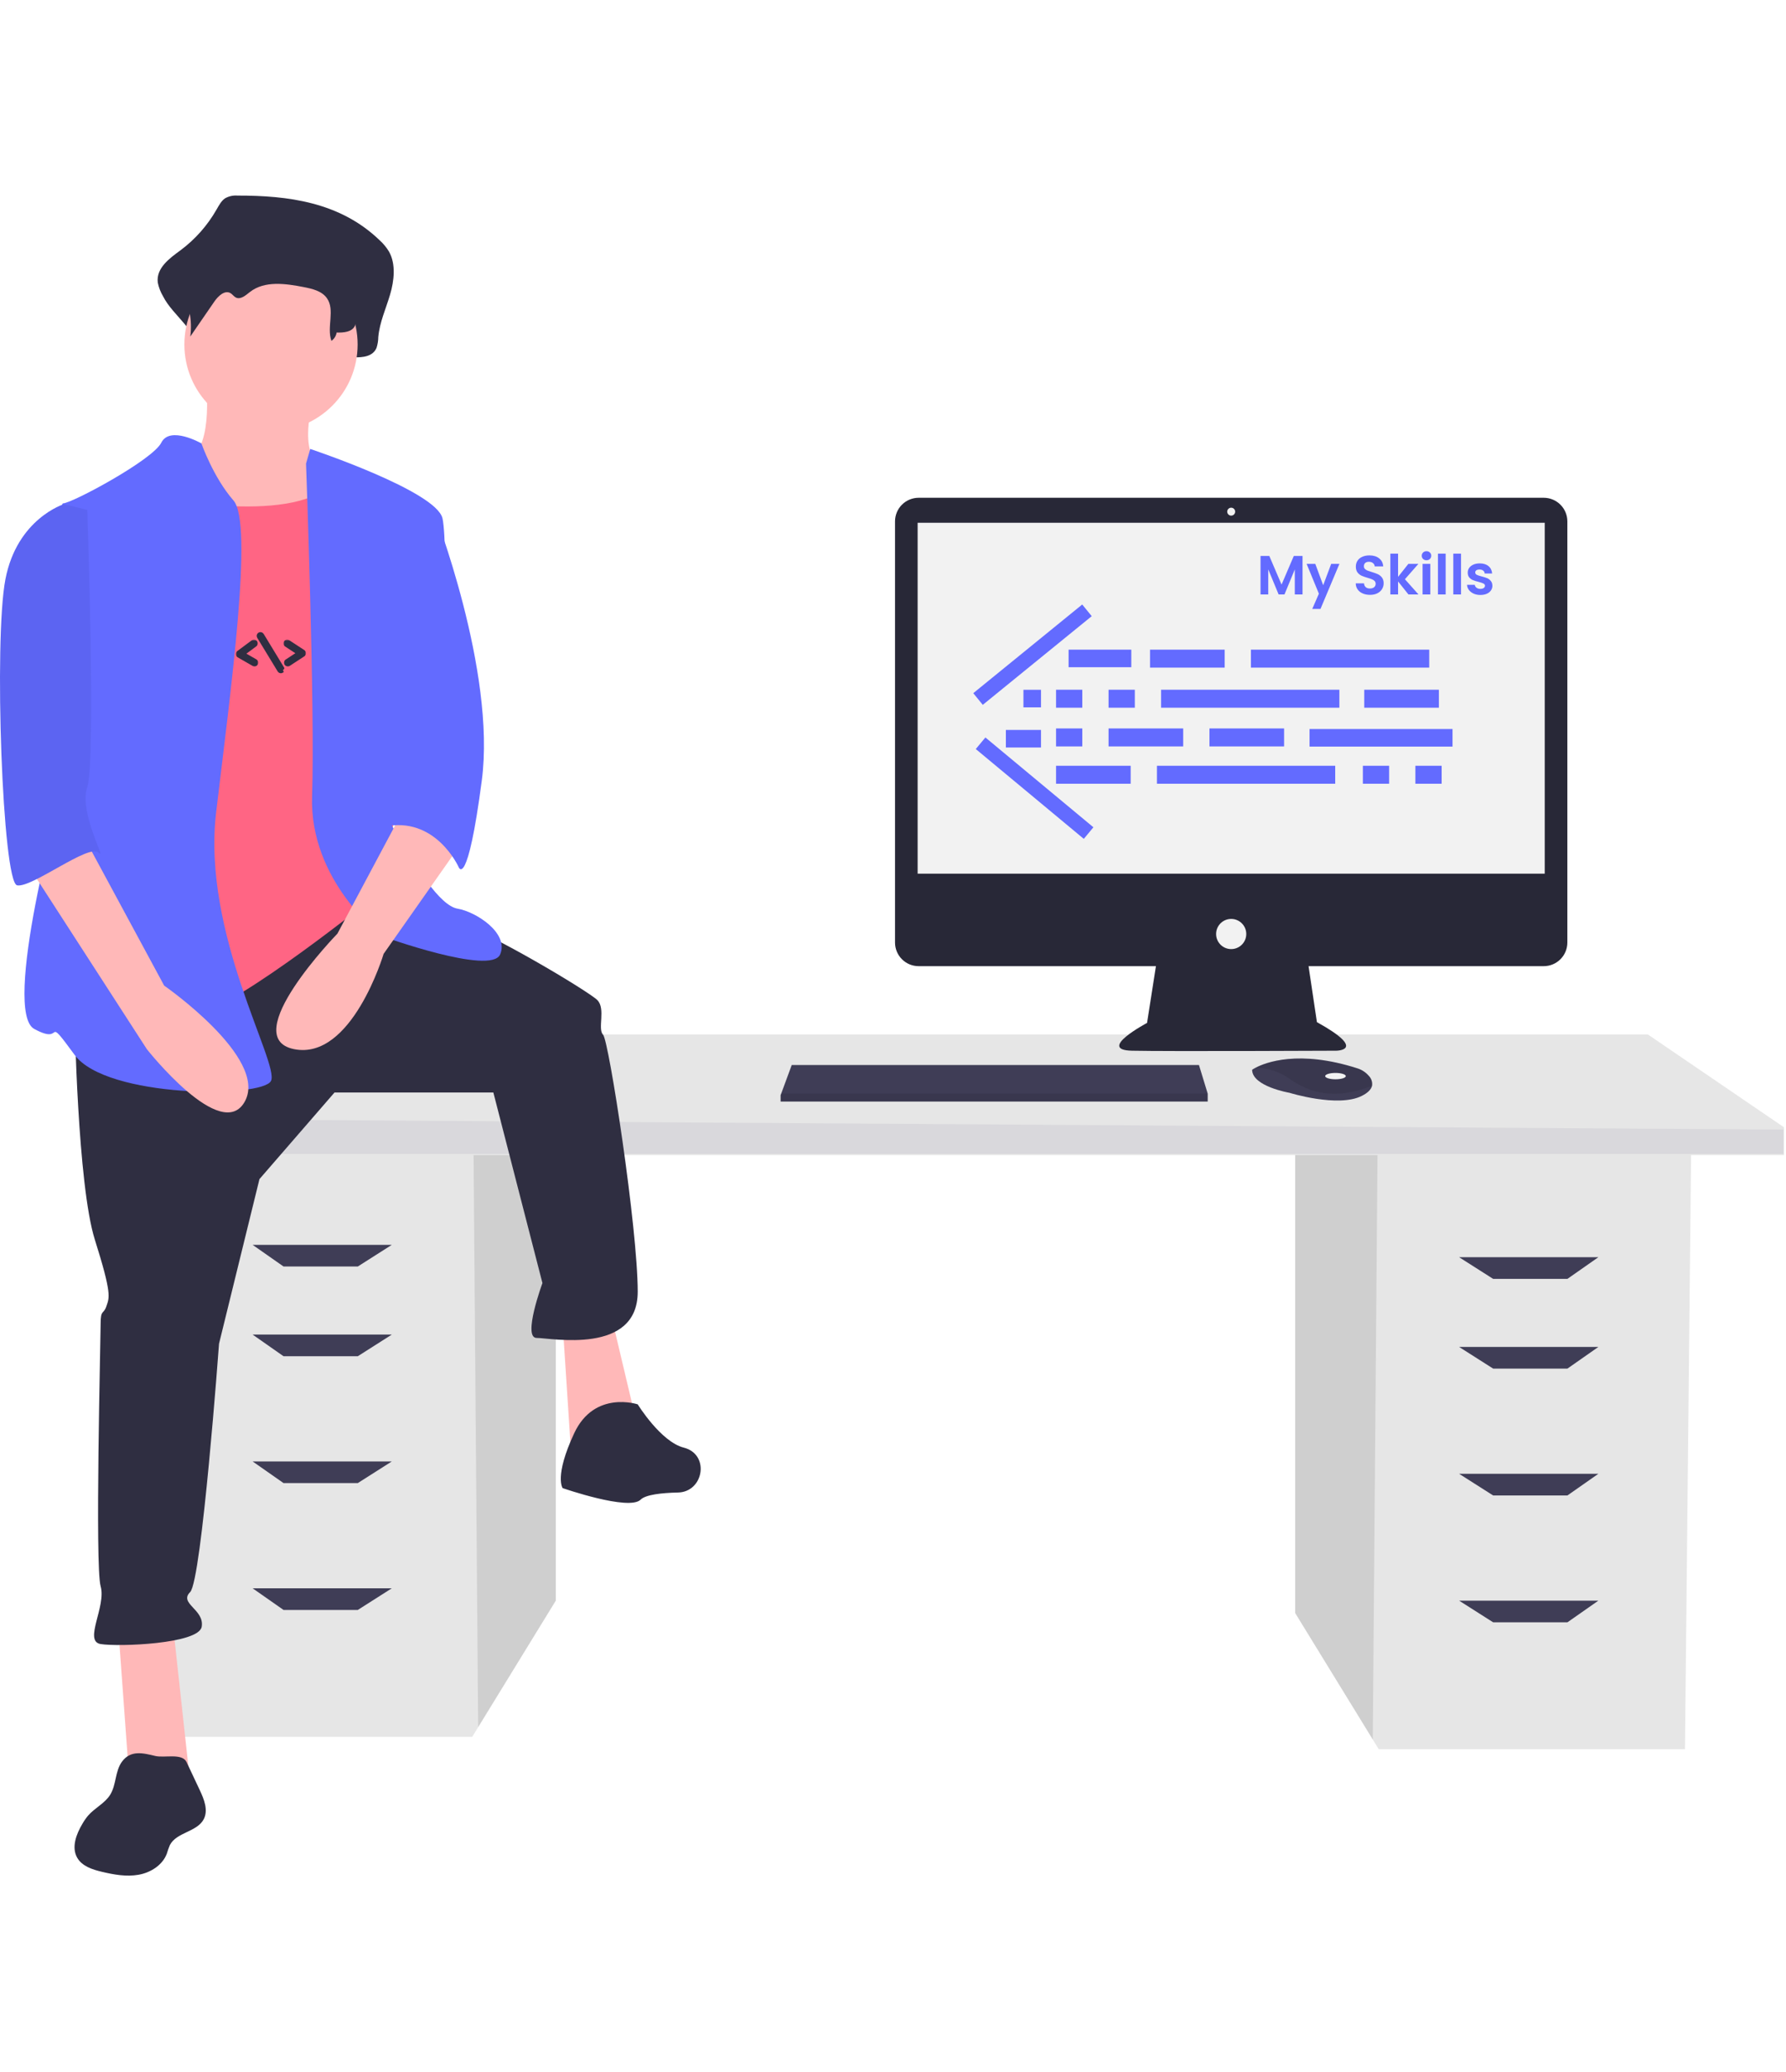 <svg width="500" height="580" viewBox="0 0 712 670" fill="none" xmlns="http://www.w3.org/2000/svg">
<g clip-path="url(#clip0_4_1024)">
<path d="M516.326 380.018V565.013L547.27 615.443L549.625 619.279H671.722L674.189 380.018H516.326Z" fill="#E6E6E6"/>
<path opacity="0.1" d="M516.326 380.018V565.013L547.27 615.443L549.169 380.018H516.326Z" fill="black"/>
<path d="M221.566 375.084V560.08L190.622 610.51L188.267 614.345H66.17L63.703 375.084H221.566Z" fill="#E6E6E6"/>
<path opacity="0.1" d="M221.566 375.084V560.08L190.622 610.51L188.723 375.084H221.566Z" fill="black"/>
<path d="M711.188 371.385V382.484H47.67V366.451L109.335 334.385H656.923L711.188 371.385Z" fill="#E6E6E6"/>
<path opacity="0.1" d="M711 372.308V382H48V368L711 372.308Z" fill="#646185"/>
<path d="M142.635 426.883H113.035L100.702 418.25H156.201L142.635 426.883Z" fill="#3F3D56"/>
<path d="M142.635 462.649H113.035L100.702 454.016H156.201L142.635 462.649Z" fill="#3F3D56"/>
<path d="M142.635 513.215H113.035L100.702 504.581H156.201L142.635 513.215Z" fill="#3F3D56"/>
<path d="M142.635 563.78H113.035L100.702 555.147H156.201L142.635 563.78Z" fill="#3F3D56"/>
<path d="M595.257 431.816H624.857L637.19 423.183H581.691L595.257 431.816Z" fill="#3F3D56"/>
<path d="M595.257 467.582H624.857L637.19 458.949H581.691L595.257 467.582Z" fill="#3F3D56"/>
<path d="M595.257 518.148H624.857L637.19 509.515H581.691L595.257 518.148Z" fill="#3F3D56"/>
<path d="M595.257 568.713H624.857L637.19 560.08H581.691L595.257 568.713Z" fill="#3F3D56"/>
<path d="M615.414 120.456H366.228C364.991 120.456 363.765 120.7 362.622 121.173C361.478 121.647 360.439 122.341 359.564 123.216C358.689 124.091 357.995 125.13 357.522 126.274C357.048 127.417 356.804 128.643 356.805 129.88V297.738C356.804 298.975 357.048 300.201 357.522 301.344C357.995 302.488 358.689 303.527 359.564 304.402C360.439 305.277 361.478 305.971 362.622 306.445C363.765 306.918 364.991 307.162 366.228 307.162H460.821L457.277 329.788C457.277 329.788 437.025 340.547 451.265 340.864C465.505 341.18 532.593 340.864 532.593 340.864C532.593 340.864 545.567 340.864 524.998 329.472L521.664 307.162H615.414C616.651 307.162 617.877 306.918 619.02 306.445C620.164 305.971 621.203 305.277 622.078 304.402C622.953 303.527 623.647 302.488 624.121 301.344C624.594 300.201 624.838 298.975 624.838 297.738V129.88C624.838 128.643 624.594 127.417 624.121 126.274C623.647 125.13 622.953 124.091 622.078 123.216C621.203 122.341 620.164 121.647 619.02 121.173C617.877 120.7 616.651 120.456 615.414 120.456V120.456Z" fill="#282837"/>
<path d="M615.819 130.424H365.823V270.295H615.819V130.424Z" fill="#F2F2F2"/>
<path d="M490.821 127.576C491.695 127.576 492.403 126.868 492.403 125.994C492.403 125.12 491.695 124.412 490.821 124.412C489.947 124.412 489.239 125.12 489.239 125.994C489.239 126.868 489.947 127.576 490.821 127.576Z" fill="#F2F2F2"/>
<path d="M490.821 300.358C494.142 300.358 496.834 297.666 496.834 294.346C496.834 291.025 494.142 288.333 490.821 288.333C487.5 288.333 484.809 291.025 484.809 294.346C484.809 297.666 487.5 300.358 490.821 300.358Z" fill="#F2F2F2"/>
<path d="M481.452 357.952V361.117H311.202V358.585L311.436 357.952L315.632 346.56H477.971L481.452 357.952Z" fill="#3F3D56"/>
<path d="M546.97 354.854C546.659 356.18 545.489 357.579 542.843 358.901C533.35 363.648 514.046 357.636 514.046 357.636C514.046 357.636 499.173 355.104 499.173 348.459C499.59 348.173 500.026 347.914 500.477 347.683C504.468 345.572 517.702 340.361 541.167 347.904C542.896 348.447 544.44 349.458 545.628 350.827C546.154 351.344 546.55 351.979 546.783 352.679C547.016 353.379 547.08 354.124 546.97 354.854Z" fill="#3F3D56"/>
<path opacity="0.1" d="M546.97 354.854C535.35 359.306 524.992 359.639 514.363 352.256C510.343 349.284 505.476 347.681 500.477 347.683C504.468 345.572 517.702 340.361 541.167 347.904C542.896 348.447 544.44 349.458 545.628 350.827C546.154 351.344 546.55 351.979 546.783 352.679C547.016 353.379 547.08 354.124 546.97 354.854Z" fill="black"/>
<path d="M532.4 352.256C534.672 352.256 536.514 351.689 536.514 350.99C536.514 350.291 534.672 349.724 532.4 349.724C530.128 349.724 528.286 350.291 528.286 350.99C528.286 351.689 530.128 352.256 532.4 352.256Z" fill="#F2F2F2"/>
<path opacity="0.1" d="M481.452 357.952V361.117H311.202V358.585L311.436 357.952H481.452Z" fill="black"/>
<path d="M94.662 0C92.934 -0.142 91.203 0.245 89.7 1.108C88.224 2.119 87.294 3.89 86.344 5.538C82.714 11.914 77.798 17.466 71.91 21.843C67.621 24.985 62.168 28.902 62.902 34.695C63.289 36.608 63.996 38.443 64.993 40.121C68.949 48.108 79.746 54.28 78.684 63.394C82.615 56.813 77.357 53.559 81.288 46.978C83.16 43.844 86.412 40.306 89.239 42.274C90.185 42.933 90.807 44.115 91.792 44.694C94.143 46.073 96.645 43.436 98.726 41.567C105.903 35.125 116.109 36.812 125.04 38.82C129.256 39.767 133.887 41.011 136.379 45.041C139.656 50.339 133.266 56.061 131.651 62.051C131.52 62.561 131.513 63.096 131.633 63.609C131.753 64.123 131.996 64.6 132.34 64.999C132.684 65.398 133.12 65.708 133.61 65.902C134.1 66.096 134.63 66.168 135.154 66.113C137.834 65.849 141.008 65.632 141.167 64.456C144.539 64.576 148.67 64.194 150.114 60.684C150.556 59.295 150.789 57.848 150.807 56.391C151.337 50.493 153.84 45.113 155.498 39.501C157.156 33.888 157.877 27.31 155.079 22.334C154.08 20.678 152.845 19.177 151.413 17.878C135.534 2.511 114.657 -0.023 94.662 0Z" fill="#2F2E41"/>
<path d="M82.138 74.905C82.138 74.905 85.591 103.684 72.929 105.986C60.266 108.288 84.44 147.427 84.44 147.427L141.997 154.334L128.183 108.288C128.183 108.288 118.974 104.835 124.73 81.812C130.485 58.789 82.138 74.905 82.138 74.905Z" fill="#FFB8B8"/>
<path d="M47.028 569.318L51.633 632.631H75.806L68.9 569.318H47.028Z" fill="#FFB8B8"/>
<path d="M224.303 449.6L227.756 502.552L254.233 491.041L243.872 447.298L224.303 449.6Z" fill="#FFB8B8"/>
<path d="M29.761 327.58C29.761 327.58 30.912 394.345 37.819 416.217C44.726 438.089 43.575 439.24 42.423 442.693C41.272 446.147 40.121 443.844 40.121 449.6C40.121 455.356 37.819 546.295 40.121 554.353C42.423 562.411 33.215 576.225 40.121 577.376C47.028 578.527 79.26 577.376 80.411 570.469C81.562 563.563 71.202 561.26 75.806 556.656C80.411 552.051 87.318 457.658 87.318 457.658L103.434 392.043L133.363 357.509H196.676L216.245 433.484C216.245 433.484 208.187 455.356 213.943 455.356C219.699 455.356 254.233 462.263 254.233 436.938C254.233 411.613 242.721 336.789 240.419 334.486C238.117 332.184 241.57 324.126 238.117 320.673C234.663 317.219 194.374 293.046 179.409 288.441C164.444 283.836 143.451 278.356 143.451 278.356L29.761 327.58Z" fill="#2F2E41"/>
<path d="M254.233 481.832C254.233 481.832 236.966 476.076 228.908 493.343C220.85 510.61 224.303 515.215 224.303 515.215C224.303 515.215 250.779 524.424 255.384 519.819C257.387 517.816 263.748 517.12 270.296 516.973C280.269 516.749 282.923 502.64 273.504 499.354C273.223 499.256 272.939 499.171 272.651 499.099C263.442 496.797 254.233 481.832 254.233 481.832Z" fill="#2F2E41"/>
<path d="M108.038 93.899C127.111 93.899 142.572 78.438 142.572 59.365C142.572 40.292 127.111 24.831 108.038 24.831C88.966 24.831 73.504 40.292 73.504 59.365C73.504 78.438 88.966 93.899 108.038 93.899Z" fill="#FFB8B8"/>
<path d="M63.144 120.375C63.144 120.375 119.55 131.886 133.363 113.468C147.177 95.05 152.933 165.269 152.933 165.269L159.839 238.942L149.479 279.232C149.479 279.232 95.376 322.975 78.109 326.428C60.842 329.882 34.365 332.184 34.365 332.184C34.365 332.184 42.423 204.408 42.423 202.106C42.423 199.803 63.144 120.375 63.144 120.375Z" fill="#FF6584"/>
<path d="M80.298 98.786C80.298 98.786 67.749 91.597 64.295 98.504C60.842 105.41 28.61 122.677 25.157 122.677C21.703 122.677 32.063 218.222 27.459 229.733C22.854 241.244 0.983 325.277 13.645 332.184C26.308 339.091 17.099 325.277 29.761 342.544C42.423 359.811 104.585 359.811 108.038 352.905C111.492 345.998 80.411 294.197 86.167 245.849C91.922 197.501 101.131 130.735 93.073 121.526C85.016 112.317 80.298 98.786 80.298 98.786Z" fill="#636BFF"/>
<path d="M122 106.825L123.684 101C123.684 101 173.993 117.763 176.411 128.7C178.83 139.638 177.621 216.2 169.157 222.277C160.693 228.353 148.601 238.075 157.065 252.658C165.529 267.242 175.202 283.04 182.457 284.256C189.712 285.471 203.013 293.978 199.385 302.485C195.758 310.992 152.229 295.193 152.229 295.193C152.229 295.193 123.209 273.318 124.418 239.29C125.627 205.263 122 106.825 122 106.825Z" fill="#636BFF"/>
<path d="M162.142 242.396L134.514 294.197C134.514 294.197 94.225 335.638 117.247 340.242C140.27 344.847 152.933 302.255 152.933 302.255L182.862 259.663L162.142 242.396Z" fill="#FFB8B8"/>
<path d="M96.344 9.036C94.952 8.933 93.558 9.203 92.305 9.819C91.173 10.646 90.239 11.716 89.573 12.95C86.503 17.569 82.501 21.494 77.823 24.474C74.332 26.695 69.893 29.464 70.49 33.558C70.815 34.931 71.392 36.231 72.192 37.393C75.424 43.095 76.711 49.695 75.857 56.194L85.457 42.239C86.981 40.025 89.629 37.524 91.93 38.915C92.7 39.381 93.206 40.216 94.008 40.625C95.922 41.6 97.958 39.736 99.652 38.415C105.495 33.862 113.803 35.055 121.073 36.473C124.505 37.143 128.275 38.022 130.304 40.87C133.676 45.603 130.155 52.442 132.123 57.91C132.674 57.525 133.141 57.032 133.498 56.462C133.856 55.893 134.095 55.257 134.201 54.593C136.946 54.678 140.309 54.408 141.485 51.927C141.842 50.954 142.033 49.928 142.049 48.892C142.48 44.724 144.518 40.922 145.867 36.955C147.217 32.987 147.804 28.338 145.526 24.821C144.693 23.629 143.687 22.568 142.542 21.672C129.616 10.811 112.621 9.02 96.344 9.036Z" fill="#2F2E41"/>
<path d="M162.142 122.677L172.867 125.524C172.867 125.524 197.827 189.443 192.071 233.186C186.316 276.93 182.862 267.721 182.862 267.721C182.862 267.721 173.653 247 152.933 251.605L162.142 122.677Z" fill="#636BFF"/>
<path d="M48.623 624.263C45.847 628.036 46.404 633.428 43.945 637.414C41.813 640.869 37.796 642.681 35.13 645.743C34.279 646.76 33.521 647.851 32.864 649.003C30.391 653.145 28.381 658.454 30.817 662.619C32.776 665.969 36.894 667.279 40.671 668.171C45.446 669.299 50.406 670.202 55.235 669.34C60.064 668.478 64.784 665.521 66.506 660.927C66.844 659.772 67.246 658.637 67.711 657.527C70.328 652.374 78.538 652.318 81.217 647.197C83.092 643.613 81.368 639.28 79.646 635.621L74.385 624.444C72.639 620.735 65.561 622.868 61.871 621.979C57.059 620.82 52.085 619.543 48.623 624.263Z" fill="#2F2E41"/>
<path d="M10.192 265.418L58.539 340.242C58.539 340.242 88.469 378.23 97.678 360.963C106.887 343.696 65.446 314.917 65.446 314.917L34.365 257.36L10.192 265.418Z" fill="#FFB8B8"/>
<path d="M34.791 125.302L25.468 123C25.468 123 6.822 128.756 2.16 152.929C-2.501 177.102 0.995 273.796 6.822 274.947C12.649 276.098 35.601 258.111 39.275 261.924C42.949 265.738 31.295 246.169 34.791 235.809C38.287 225.449 34.791 125.302 34.791 125.302Z" fill="#5C64F2"/>
<path d="M488.218 181H458.466V188.163H488.218V181Z" fill="#636BFF"/>
<path d="M569.762 181H498.687V188.163H569.762V181Z" fill="#636BFF"/>
<path d="M450.752 227.281H421V234.444H450.752V227.281Z" fill="#636BFF"/>
<path d="M553.784 227.281H543.315V234.444H553.784V227.281Z" fill="#636BFF"/>
<path d="M574.721 227.281H564.252V234.444H574.721V227.281Z" fill="#636BFF"/>
<path d="M532.296 227.281H461.221V234.444H532.296V227.281Z" fill="#636BFF"/>
<path d="M573.619 196.978H543.866V204.141H573.619V196.978Z" fill="#636BFF"/>
<path d="M415 197H408V204H415V197Z" fill="#636BFF"/>
<path d="M415 213H401V220H415V213Z" fill="#636BFF"/>
<path d="M431.468 196.978H421V204.141H431.468V196.978Z" fill="#636BFF"/>
<path d="M452.405 196.978H441.937V204.141H452.405V196.978Z" fill="#636BFF"/>
<path d="M451 181H426V188H451V181Z" fill="#636BFF"/>
<path d="M533.949 196.978H462.874V204.141H533.949V196.978Z" fill="#636BFF"/>
<path d="M511.91 212.405H482.158V219.568H511.91V212.405Z" fill="#636BFF"/>
<path d="M471.689 212.405H441.937V219.568H471.689V212.405Z" fill="#636BFF"/>
<path d="M431.468 212.405H421V219.568H431.468V212.405Z" fill="#636BFF"/>
<path d="M579.059 212.637H522.059V219.637H579.059V212.637Z" fill="#636BFF"/>
<path d="M519.26 143.644V159H516.18V149.012L512.066 159H509.734L505.598 149.012V159H502.518V143.644H506.016L510.9 155.062L515.784 143.644H519.26ZM533.965 146.812L526.419 164.764H523.141L525.781 158.692L520.897 146.812H524.351L527.497 155.326L530.687 146.812H533.965ZM546.17 159.154C545.099 159.154 544.131 158.971 543.266 158.604C542.415 158.237 541.74 157.709 541.242 157.02C540.743 156.331 540.486 155.517 540.472 154.578H543.772C543.816 155.209 544.036 155.707 544.432 156.074C544.842 156.441 545.4 156.624 546.104 156.624C546.822 156.624 547.387 156.455 547.798 156.118C548.208 155.766 548.414 155.311 548.414 154.754C548.414 154.299 548.274 153.925 547.996 153.632C547.717 153.339 547.365 153.111 546.94 152.95C546.529 152.774 545.957 152.583 545.224 152.378C544.226 152.085 543.412 151.799 542.782 151.52C542.166 151.227 541.63 150.794 541.176 150.222C540.736 149.635 540.516 148.858 540.516 147.89C540.516 146.981 540.743 146.189 541.198 145.514C541.652 144.839 542.29 144.326 543.112 143.974C543.933 143.607 544.872 143.424 545.928 143.424C547.512 143.424 548.795 143.813 549.778 144.59C550.775 145.353 551.325 146.423 551.428 147.802H548.04C548.01 147.274 547.783 146.841 547.358 146.504C546.947 146.152 546.397 145.976 545.708 145.976C545.106 145.976 544.622 146.13 544.256 146.438C543.904 146.746 543.728 147.193 543.728 147.78C543.728 148.191 543.86 148.535 544.124 148.814C544.402 149.078 544.74 149.298 545.136 149.474C545.546 149.635 546.118 149.826 546.852 150.046C547.849 150.339 548.663 150.633 549.294 150.926C549.924 151.219 550.467 151.659 550.922 152.246C551.376 152.833 551.604 153.603 551.604 154.556C551.604 155.377 551.391 156.14 550.966 156.844C550.54 157.548 549.917 158.113 549.096 158.538C548.274 158.949 547.299 159.154 546.17 159.154ZM561.49 159L557.354 153.808V159H554.274V142.72H557.354V151.982L561.446 146.812H565.45L560.082 152.928L565.494 159H561.49ZM568.684 145.36C568.141 145.36 567.686 145.191 567.32 144.854C566.968 144.502 566.792 144.069 566.792 143.556C566.792 143.043 566.968 142.617 567.32 142.28C567.686 141.928 568.141 141.752 568.684 141.752C569.226 141.752 569.674 141.928 570.026 142.28C570.392 142.617 570.576 143.043 570.576 143.556C570.576 144.069 570.392 144.502 570.026 144.854C569.674 145.191 569.226 145.36 568.684 145.36ZM570.202 146.812V159H567.122V146.812H570.202ZM576.325 142.72V159H573.245V142.72H576.325ZM582.448 142.72V159H579.368V142.72H582.448ZM590.155 159.198C589.157 159.198 588.263 159.022 587.471 158.67C586.679 158.303 586.048 157.812 585.579 157.196C585.124 156.58 584.875 155.898 584.831 155.15H587.933C587.991 155.619 588.219 156.008 588.615 156.316C589.025 156.624 589.531 156.778 590.133 156.778C590.719 156.778 591.174 156.661 591.497 156.426C591.834 156.191 592.003 155.891 592.003 155.524C592.003 155.128 591.797 154.835 591.387 154.644C590.991 154.439 590.353 154.219 589.473 153.984C588.563 153.764 587.815 153.537 587.229 153.302C586.657 153.067 586.158 152.708 585.733 152.224C585.322 151.74 585.117 151.087 585.117 150.266C585.117 149.591 585.307 148.975 585.689 148.418C586.085 147.861 586.642 147.421 587.361 147.098C588.094 146.775 588.952 146.614 589.935 146.614C591.387 146.614 592.545 146.981 593.411 147.714C594.276 148.433 594.753 149.408 594.841 150.64H591.893C591.849 150.156 591.643 149.775 591.277 149.496C590.925 149.203 590.448 149.056 589.847 149.056C589.289 149.056 588.857 149.159 588.549 149.364C588.255 149.569 588.109 149.855 588.109 150.222C588.109 150.633 588.314 150.948 588.725 151.168C589.135 151.373 589.773 151.586 590.639 151.806C591.519 152.026 592.245 152.253 592.817 152.488C593.389 152.723 593.88 153.089 594.291 153.588C594.716 154.072 594.936 154.717 594.951 155.524C594.951 156.228 594.753 156.859 594.357 157.416C593.975 157.973 593.418 158.413 592.685 158.736C591.966 159.044 591.123 159.198 590.155 159.198Z" fill="#636BFF"/>
<rect x="388" y="198.346" width="56" height="6" transform="rotate(-39.137 388 198.346)" fill="#636BFF"/>
<rect x="392.836" y="216" width="56" height="6" transform="rotate(39.743 392.836 216)" fill="#636BFF"/>
<mask id="path-60-outside-1_4_1024" maskUnits="userSpaceOnUse" x="113" y="177" width="9" height="11" fill="black">
<rect fill="white" x="113" y="177" width="9" height="11"/>
<path d="M114.851 186.668C114.905 186.654 114.956 186.632 115.002 186.602L120.755 182.836C120.824 182.791 120.882 182.729 120.921 182.656C120.961 182.583 120.982 182.501 120.982 182.418C120.982 182.335 120.961 182.253 120.921 182.18C120.882 182.107 120.825 182.045 120.755 182L114.775 178.083C114.721 178.047 114.659 178.022 114.594 178.009C114.53 177.997 114.463 177.997 114.399 178.01C114.335 178.024 114.273 178.049 114.219 178.086C114.164 178.123 114.118 178.171 114.082 178.226C114.046 178.281 114.021 178.342 114.009 178.407C113.996 178.472 113.997 178.538 114.011 178.603C114.024 178.667 114.05 178.728 114.088 178.782C114.125 178.837 114.172 178.883 114.228 178.919L119.568 182.417L114.454 185.765C114.355 185.83 114.283 185.927 114.249 186.041C114.215 186.154 114.223 186.276 114.27 186.384C114.318 186.493 114.402 186.581 114.509 186.632C114.615 186.684 114.736 186.697 114.851 186.668H114.851Z"/>
</mask>
<path d="M114.851 186.668C114.905 186.654 114.956 186.632 115.002 186.602L120.755 182.836C120.824 182.791 120.882 182.729 120.921 182.656C120.961 182.583 120.982 182.501 120.982 182.418C120.982 182.335 120.961 182.253 120.921 182.18C120.882 182.107 120.825 182.045 120.755 182L114.775 178.083C114.721 178.047 114.659 178.022 114.594 178.009C114.53 177.997 114.463 177.997 114.399 178.01C114.335 178.024 114.273 178.049 114.219 178.086C114.164 178.123 114.118 178.171 114.082 178.226C114.046 178.281 114.021 178.342 114.009 178.407C113.996 178.472 113.997 178.538 114.011 178.603C114.024 178.667 114.05 178.728 114.088 178.782C114.125 178.837 114.172 178.883 114.228 178.919L119.568 182.417L114.454 185.765C114.355 185.83 114.283 185.927 114.249 186.041C114.215 186.154 114.223 186.276 114.27 186.384C114.318 186.493 114.402 186.581 114.509 186.632C114.615 186.684 114.736 186.697 114.851 186.668H114.851Z" fill="#2F2E41"/>
<path d="M114.851 186.668V187.668H114.975L115.096 187.637L114.851 186.668ZM115.002 186.602L114.454 185.765L114.453 185.766L115.002 186.602ZM120.755 182.836L120.209 181.998L120.207 181.999L120.755 182.836ZM120.755 182L120.207 182.836L120.209 182.837L120.755 182ZM114.775 178.083L114.224 178.917L114.228 178.92L114.775 178.083ZM114.228 178.919L114.775 178.082L114.772 178.08L114.228 178.919ZM119.568 182.417L120.116 183.254L121.394 182.417L120.116 181.581L119.568 182.417ZM114.454 185.765L115.002 186.602L115.002 186.602L114.454 185.765ZM114.851 186.668V185.668H114.726L114.605 185.699L114.851 186.668ZM115.096 187.637C115.258 187.597 115.411 187.529 115.551 187.437L114.453 185.766C114.5 185.735 114.551 185.712 114.606 185.699L115.096 187.637ZM115.549 187.438L121.303 183.673L120.207 181.999L114.454 185.765L115.549 187.438ZM121.301 183.674C121.51 183.537 121.682 183.351 121.8 183.132L120.042 182.179C120.082 182.106 120.139 182.044 120.209 181.998L121.301 183.674ZM121.8 183.132C121.919 182.913 121.981 182.668 121.982 182.418L119.982 182.417C119.982 182.334 120.002 182.252 120.042 182.179L121.8 183.132ZM121.982 182.418C121.982 182.169 121.919 181.923 121.801 181.704L120.042 182.656C120.002 182.583 119.982 182.501 119.982 182.417L121.982 182.418ZM121.801 181.704C121.682 181.485 121.511 181.299 121.302 181.162L120.209 182.837C120.139 182.791 120.081 182.729 120.042 182.656L121.801 181.704ZM121.303 181.163L115.323 177.246L114.228 178.92L120.207 182.836L121.303 181.163ZM115.327 177.249C115.163 177.14 114.978 177.065 114.784 177.027L114.405 178.991C114.34 178.978 114.279 178.953 114.224 178.917L115.327 177.249ZM114.784 177.027C114.591 176.99 114.391 176.991 114.197 177.031L114.601 178.99C114.536 179.003 114.469 179.003 114.405 178.991L114.784 177.027ZM114.197 177.031C114.004 177.071 113.82 177.148 113.657 177.259L114.781 178.914C114.726 178.951 114.665 178.976 114.601 178.99L114.197 177.031ZM113.657 177.259C113.494 177.37 113.354 177.512 113.245 177.678L114.918 178.774C114.882 178.829 114.835 178.876 114.781 178.914L113.657 177.259ZM113.245 177.678C113.137 177.843 113.063 178.028 113.026 178.222L114.991 178.592C114.979 178.657 114.954 178.719 114.918 178.774L113.245 177.678ZM113.026 178.222C112.989 178.416 112.991 178.615 113.032 178.808L114.989 178.397C115.003 178.461 115.004 178.528 114.991 178.592L113.026 178.222ZM113.032 178.808C113.073 179.002 113.151 179.185 113.263 179.348L114.912 178.217C114.95 178.271 114.976 178.332 114.989 178.397L113.032 178.808ZM113.263 179.348C113.375 179.511 113.517 179.65 113.683 179.758L114.772 178.08C114.827 178.116 114.875 178.162 114.912 178.217L113.263 179.348ZM113.68 179.755L119.021 183.254L120.116 181.581L114.775 178.082L113.68 179.755ZM119.021 181.58L113.907 184.928L115.002 186.602L120.116 183.254L119.021 181.58ZM113.907 184.928C113.61 185.122 113.392 185.416 113.29 185.756L115.207 186.326C115.174 186.439 115.101 186.537 115.002 186.602L113.907 184.928ZM113.29 185.756C113.189 186.096 113.212 186.461 113.355 186.786L115.186 185.982C115.234 186.091 115.241 186.212 115.207 186.326L113.29 185.756ZM113.355 186.786C113.497 187.111 113.751 187.375 114.07 187.531L114.948 185.734C115.054 185.786 115.138 185.874 115.186 185.982L113.355 186.786ZM114.07 187.531C114.388 187.687 114.752 187.725 115.096 187.637L114.605 185.699C114.72 185.669 114.841 185.682 114.948 185.734L114.07 187.531ZM114.851 187.668H114.851V185.668H114.851V187.668Z" fill="#2F2E41" mask="url(#path-60-outside-1_4_1024)"/>
<mask id="path-62-outside-2_4_1024" maskUnits="userSpaceOnUse" x="94" y="177" width="9" height="11" fill="black">
<rect fill="white" x="94" y="177" width="9" height="11"/>
<path d="M101.588 186.667C101.685 186.642 101.772 186.59 101.838 186.515C101.904 186.441 101.947 186.349 101.961 186.25C101.974 186.151 101.958 186.051 101.914 185.961C101.87 185.872 101.801 185.798 101.714 185.748L96.411 182.708L101.537 178.901C101.589 178.862 101.634 178.812 101.667 178.756C101.701 178.7 101.723 178.637 101.733 178.572C101.743 178.508 101.739 178.441 101.723 178.378C101.707 178.314 101.679 178.254 101.64 178.202C101.601 178.149 101.551 178.105 101.495 178.071C101.439 178.037 101.376 178.015 101.312 178.005C101.247 177.996 101.18 177.999 101.117 178.015C101.053 178.031 100.993 178.059 100.941 178.099L95.202 182.361C95.135 182.411 95.082 182.476 95.047 182.551C95.012 182.626 94.996 182.709 95.001 182.792C95.006 182.875 95.031 182.955 95.075 183.026C95.119 183.096 95.179 183.155 95.251 183.196L101.217 186.616C101.329 186.68 101.462 186.699 101.588 186.667Z"/>
</mask>
<path d="M101.588 186.667C101.685 186.642 101.772 186.59 101.838 186.515C101.904 186.441 101.947 186.349 101.961 186.25C101.974 186.151 101.958 186.051 101.914 185.961C101.87 185.872 101.801 185.798 101.714 185.748L96.411 182.708L101.537 178.901C101.589 178.862 101.634 178.812 101.667 178.756C101.701 178.7 101.723 178.637 101.733 178.572C101.743 178.508 101.739 178.441 101.723 178.378C101.707 178.314 101.679 178.254 101.64 178.202C101.601 178.149 101.551 178.105 101.495 178.071C101.439 178.037 101.376 178.015 101.312 178.005C101.247 177.996 101.18 177.999 101.117 178.015C101.053 178.031 100.993 178.059 100.941 178.099L95.202 182.361C95.135 182.411 95.082 182.476 95.047 182.551C95.012 182.626 94.996 182.709 95.001 182.792C95.006 182.875 95.031 182.955 95.075 183.026C95.119 183.096 95.179 183.155 95.251 183.196L101.217 186.616C101.329 186.68 101.462 186.699 101.588 186.667Z" fill="#2F2E41"/>
<path d="M101.588 186.667L101.343 185.697L101.342 185.697L101.588 186.667ZM101.714 185.748L102.212 184.881L102.212 184.881L101.714 185.748ZM96.411 182.708L95.815 181.905L94.589 182.816L95.914 183.575L96.411 182.708ZM101.537 178.901L102.133 179.703L102.133 179.703L101.537 178.901ZM100.941 178.099L101.537 178.901L101.537 178.901L100.941 178.099ZM95.202 182.361L95.797 183.165L95.798 183.164L95.202 182.361ZM95.251 183.196L95.749 182.328L95.748 182.328L95.251 183.196ZM101.217 186.616L101.714 185.748L101.714 185.748L101.217 186.616ZM101.833 187.636C102.123 187.563 102.384 187.405 102.583 187.182L101.093 185.849C101.159 185.774 101.246 185.722 101.343 185.697L101.833 187.636ZM102.583 187.182C102.783 186.959 102.911 186.682 102.951 186.386L100.97 186.114C100.984 186.015 101.026 185.923 101.093 185.849L102.583 187.182ZM102.951 186.386C102.992 186.09 102.943 185.788 102.812 185.52L101.017 186.403C100.973 186.313 100.956 186.213 100.97 186.114L102.951 186.386ZM102.812 185.52C102.68 185.252 102.471 185.03 102.212 184.881L101.217 186.616C101.13 186.566 101.061 186.492 101.017 186.403L102.812 185.52ZM102.212 184.881L96.909 181.84L95.914 183.575L101.217 186.616L102.212 184.881ZM97.007 183.511L102.133 179.703L100.94 178.098L95.815 181.905L97.007 183.511ZM102.133 179.703C102.291 179.586 102.425 179.439 102.526 179.269L100.809 178.243C100.843 178.186 100.888 178.137 100.94 178.098L102.133 179.703ZM102.526 179.269C102.627 179.1 102.694 178.913 102.722 178.718L100.744 178.427C100.753 178.362 100.776 178.299 100.809 178.243L102.526 179.269ZM102.722 178.718C102.751 178.524 102.741 178.325 102.693 178.134L100.753 178.622C100.737 178.558 100.734 178.492 100.744 178.427L102.722 178.718ZM102.693 178.134C102.645 177.943 102.56 177.763 102.442 177.605L100.837 178.798C100.798 178.745 100.77 178.686 100.753 178.622L102.693 178.134ZM102.442 177.605C102.325 177.447 102.178 177.314 102.009 177.213L100.982 178.929C100.925 178.895 100.876 178.851 100.837 178.798L102.442 177.605ZM102.009 177.213C101.839 177.111 101.652 177.045 101.457 177.016L101.166 178.995C101.101 178.985 101.038 178.963 100.982 178.929L102.009 177.213ZM101.457 177.016C101.262 176.987 101.064 176.997 100.873 177.045L101.361 178.985C101.297 179.001 101.231 179.004 101.166 178.995L101.457 177.016ZM100.873 177.045C100.682 177.093 100.502 177.178 100.344 177.296L101.537 178.901C101.484 178.941 101.424 178.969 101.361 178.985L100.873 177.045ZM100.344 177.296L94.606 181.558L95.798 183.164L101.537 178.901L100.344 177.296ZM94.607 181.558C94.406 181.706 94.246 181.902 94.141 182.128L95.953 182.974C95.918 183.05 95.864 183.115 95.797 183.165L94.607 181.558ZM94.141 182.128C94.035 182.354 93.988 182.602 94.003 182.851L95.999 182.733C96.004 182.816 95.988 182.899 95.953 182.974L94.141 182.128ZM94.003 182.851C94.017 183.1 94.094 183.341 94.225 183.552L95.925 182.499C95.969 182.57 95.994 182.65 95.999 182.733L94.003 182.851ZM94.225 183.552C94.356 183.764 94.538 183.94 94.754 184.064L95.748 182.328C95.82 182.37 95.881 182.428 95.925 182.499L94.225 183.552ZM94.754 184.064L100.719 187.483L101.714 185.748L95.749 182.328L94.754 184.064ZM100.719 187.483C101.057 187.677 101.456 187.732 101.834 187.636L101.342 185.697C101.468 185.665 101.602 185.684 101.714 185.748L100.719 187.483Z" fill="#2F2E41" mask="url(#path-62-outside-2_4_1024)"/>
<path d="M104.679 174.978L104.679 174.978L112.834 188.386L112.834 188.387L112.407 188.646C112.441 188.702 112.464 188.765 112.474 188.83C112.484 188.895 112.481 188.961 112.466 189.025C112.45 189.088 112.422 189.149 112.384 189.202C112.345 189.255 112.296 189.299 112.24 189.334L104.679 174.978ZM104.679 174.978L104.677 174.976C104.539 174.751 104.317 174.59 104.059 174.528C103.802 174.466 103.531 174.508 103.305 174.646C103.079 174.784 102.917 175.005 102.854 175.262C102.791 175.519 102.833 175.79 102.969 176.017L102.969 176.017L102.97 176.018L111.126 189.427L111.126 189.427C111.237 189.61 111.404 189.752 111.602 189.833C111.799 189.913 112.018 189.928 112.225 189.876C112.322 189.852 112.415 189.813 112.501 189.76L104.679 174.978Z" fill="#2F2E41" stroke="#2F2E41"/>
</g>
<defs>
<clipPath id="clip0_4_1024">
<rect width="711.188" height="669.683" fill="white"/>
</clipPath>
</defs>
</svg>
